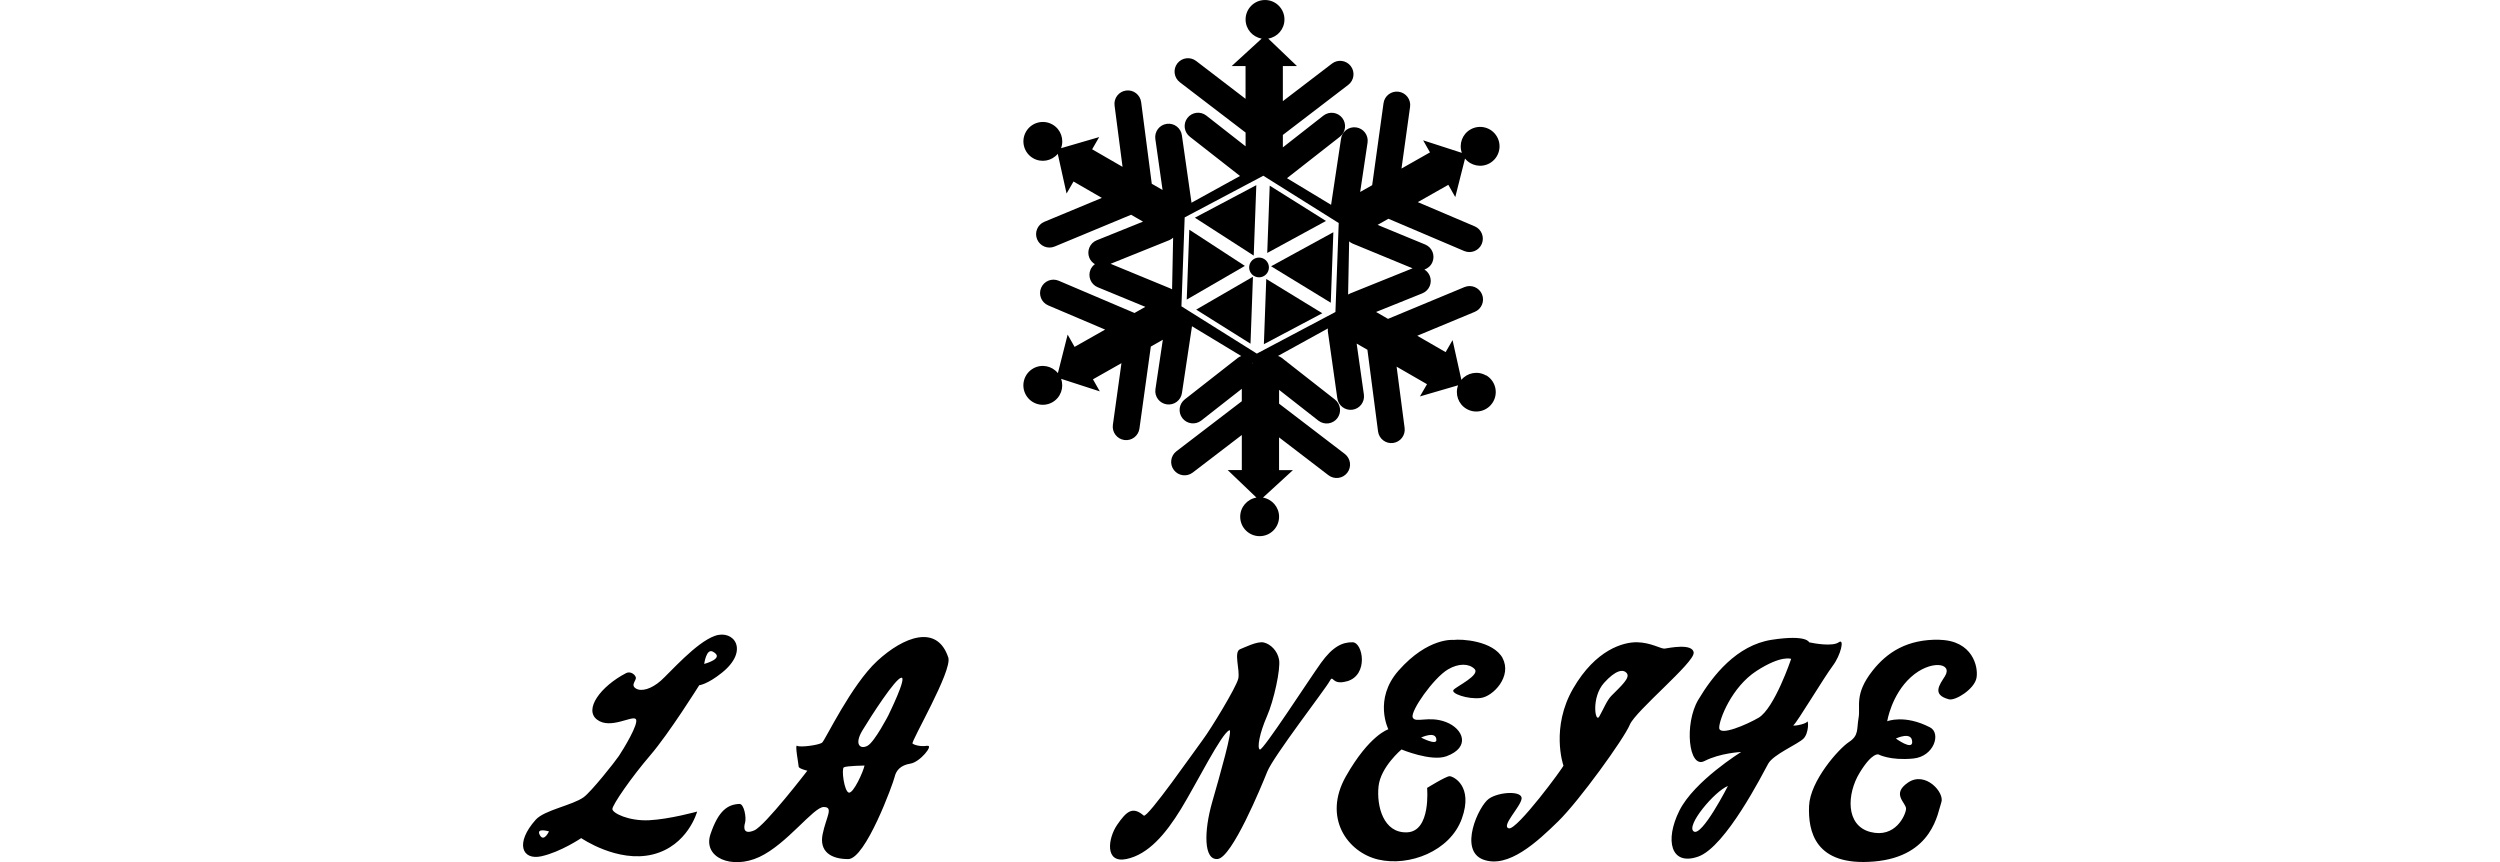 <svg xmlns="http://www.w3.org/2000/svg" width="145" height="50" viewBox="0 0 433.838 257.22">
  <path d="M287.337 112.022c-2.48-1.432-5.574-.818-7.347 1.31l-2.63-11.85-2.07 3.585-8.464-4.887 17.158-7.132c2.04-.85 3.006-3.19 2.16-5.23-.85-2.04-3.19-3.006-5.23-2.158L258.1 95.143l-3.562-2.057 13.85-5.578c2.04-.848 3.007-3.19 2.16-5.23-.334-.8-.902-1.43-1.588-1.854 1.034-.355 1.924-1.118 2.386-2.204.864-2.033-.083-4.38-2.115-5.246L254.99 67.1l3.227-1.827 22.61 9.62c2.033.864 4.382-.084 5.247-2.116.864-2.032-.083-4.382-2.116-5.247l-16.976-7.222 9.112-5.162 2.073 3.66 2.908-11.496c1.75 2.164 4.855 2.814 7.356 1.397 2.79-1.58 3.77-5.116 2.19-7.903-1.58-2.786-5.11-3.766-7.9-2.188-2.49 1.412-3.53 4.39-2.59 6.996l-11.55-3.742 2.04 3.602-8.5 4.816 2.56-18.405c.31-2.188-1.22-4.208-3.41-4.513-2.19-.302-4.21 1.225-4.51 3.414l-3.39 24.47-3.58 2.027L252 42.52c.303-2.19-1.226-4.21-3.413-4.51-2.19-.3-4.21 1.23-4.513 3.42l-2.96 19.686-13.16-7.95 15.76-12.34c1.756-1.343 2.09-3.854.747-5.61-1.34-1.752-3.85-2.086-5.61-.744l-12.13 9.5v-3.71l19.51-14.937c1.76-1.342 2.09-3.853.75-5.61-1.34-1.75-3.85-2.085-5.6-.743l-14.66 11.21V19.71h4.21l-8.57-8.197c2.75-.45 4.84-2.83 4.84-5.71 0-3.2-2.6-5.8-5.8-5.8s-5.8 2.6-5.8 5.8c0 2.867 2.07 5.24 4.8 5.71l-8.95 8.2h4.14v9.776l-14.75-11.3c-1.75-1.34-4.27-1.01-5.61.74-1.34 1.75-1.01 4.26.75 5.61l19.62 15.01v4.11l-11.75-9.2c-1.75-1.34-4.26-1.01-5.61.74-1.34 1.75-1.01 4.26.75 5.61l14.95 11.7-14.5 7.99c0-.09 0-.17-.01-.26L196.6 40.4c-.286-2.19-2.294-3.74-4.484-3.45-2.19.28-3.734 2.29-3.45 4.48l2.163 15.25-3.22-1.85-3.17-24.37c-.29-2.19-2.29-3.735-4.48-3.45-2.19.29-3.74 2.293-3.45 4.484l2.38 18.29-9.07-5.24 2.1-3.645-11.38 3.32c.98-2.61-.04-5.61-2.53-7.05-2.77-1.6-6.32-.65-7.92 2.12-1.6 2.77-.65 6.32 2.12 7.92 2.48 1.43 5.572.82 7.35-1.31l2.63 11.85 2.07-3.59 8.462 4.89-17.16 7.13c-2.04.84-3.01 3.19-2.16 5.23.85 2.04 3.19 3 5.23 2.15l22.81-9.48 3.56 2.05-13.85 5.58c-2.04.84-3.005 3.19-2.16 5.23.346.82.94 1.46 1.65 1.88-.55.41-1.02.95-1.31 1.63-.864 2.03.08 4.38 2.114 5.24l14.243 5.87-3.23 1.83-22.61-9.62c-2.04-.87-4.38.08-5.25 2.11-.868 2.03.08 4.38 2.112 5.243l16.98 7.22-9.11 5.16-2.073-3.66-2.91 11.496c-1.75-2.17-4.854-2.82-7.36-1.4-2.78 1.58-3.76 5.117-2.184 7.9 1.58 2.79 5.12 3.77 7.9 2.19 2.49-1.41 3.536-4.39 2.6-6.994l11.55 3.745-2.04-3.6 8.5-4.814-2.56 18.406c-.303 2.19 1.225 4.21 3.41 4.518 2.19.308 4.21-1.22 4.516-3.41l3.397-24.47 3.58-2.03-2.21 14.77c-.306 2.19 1.223 4.21 3.41 4.51 2.184.304 4.21-1.223 4.51-3.41l2.98-19.82c.002-.03 0-.06.003-.085l14.71 8.89c-.362.13-.72.32-1.04.56l-15.79 12.36c-1.754 1.34-2.09 3.857-.745 5.61 1.34 1.76 3.85 2.09 5.604.75l12.13-9.5v3.71l-19.51 14.93c-1.75 1.345-2.087 3.856-.745 5.61 1.342 1.754 3.853 2.09 5.61.746l14.65-11.21v10.47h-4.21l8.57 8.2c-2.747.46-4.84 2.84-4.84 5.716 0 3.203 2.592 5.8 5.8 5.8s5.8-2.597 5.8-5.8c0-2.86-2.08-5.236-4.81-5.707l8.943-8.2h-4.14v-9.77l14.75 11.3c1.76 1.34 4.27 1.003 5.61-.75 1.35-1.75 1.01-4.26-.74-5.61l-19.61-15v-4.12l11.76 9.21c1.757 1.344 4.27 1.01 5.61-.744 1.34-1.754 1.01-4.265-.745-5.61l-15.78-12.36c-.36-.28-.756-.49-1.166-.62l14.88-8.2c-.03.31-.04.63 0 .96l2.81 19.846c.29 2.19 2.3 3.735 4.49 3.45 2.19-.287 3.73-2.29 3.45-4.48l-2.166-15.26 3.21 1.85 3.173 24.36c.29 2.19 2.29 3.74 4.48 3.45 2.19-.283 3.73-2.29 3.45-4.48l-2.39-18.29 9.07 5.23-2.11 3.647 11.39-3.32c-.98 2.602.04 5.61 2.53 7.05 2.77 1.6 6.32.65 7.92-2.127 1.61-2.774.66-6.32-2.12-7.922zm-93.653-25.678c-.18-.114-.372-.217-.575-.303l-17.79-7.33 17.49-7.04c.44-.18.83-.44 1.17-.75l-.31 15.44zm23.866 21.974c-.002-.023 0-.044 0-.066l.36.22-.36-.154zm2.255.95h-.006v-.005.006zm22.624-16.186l-23.47 12.426-22.5-14.11.97-26.536 23.47-12.426 22.49 14.11-.98 26.536zm4.3-5.473c-.19.07-.37.17-.54.27l.31-15.86c.31.27.66.5 1.06.67l17.89 7.38c-.05.02-.1.02-.15.04l-18.59 7.49z"/>
  <path d="M198.806 68.534l-.764 20.856 17.35-10.05M200.86 92.38l16.208 10.17.732-19.98m1.002-27.322l-18.333 9.707 17.56 11.31m21.56-10.34l-16.79-10.53-.74 20.083m-1 27.22l17.43-9.233-16.72-10.224m19.25 7.09l.77-21.04-18.58 10.16"/>
  <circle cx="219.615" cy="79.799" r="2.949"/>
  <path d="M52.52 204.472s2.428-.192 6.88-3.784c8.225-6.634 3.504-12.95-2.133-10.97s-13.408 10.97-16.15 13.393-5.79 3.37-7.466 2.3.31-2.43 0-3.35-1.67-1.85-2.89-1.22c-7.62 3.96-12.64 10.82-8.68 13.87s10.52-1.37 11.58-.15-3.81 9.14-5.03 10.97-8.29 10.72-10.53 12.34c-3.37 2.43-11.71 3.82-14.3 6.71-6.25 6.99-4.11 12.19 1.68 10.91s11.89-5.42 11.89-5.42 10.82 7.47 21.33 4.88 13.26-12.8 13.26-12.8-8.23 2.29-14.32 2.59-10.97-2.13-10.97-3.35 5.64-9.44 11.28-16 14.61-20.9 14.61-20.9zm4.137-10.03c3.742 2.015-2.59 3.657-2.59 3.657s.61-4.73 2.59-3.66zM5.007 249.14c-1.22-2.286 2.743-1.067 2.743-1.067s-1.524 3.35-2.743 1.066zm115.64-26.63c-1.98.337-3.81-.187-4.417-.644s11.95-21.79 10.666-25.675c-3.352-10.13-13.408-6.16-21.178 1s-15.542 23.62-16.456 24.38-6.704 1.52-7.466.95.457 5.61.457 6.22 2.59 1.22 2.59 1.22-12.646 16.46-15.846 17.81-3.2-.74-2.742-2.27-.298-5.69-1.676-5.63c-3.51.15-6.25 1.98-8.63 9s6.34 10.66 14.57 6.83 16.15-14.91 19.2-14.91.76 2.9-.31 8.08 2.44 7.46 7.62 7.46 13.41-22.55 13.86-24.53 1.83-3.5 4.72-3.96 7.01-5.64 5.02-5.3zm-23.462 13.984c-1.37-.458-2.218-7.08-1.456-7.537s6.17-.538 6.17-.538c-.31 1.67-3.35 8.53-4.73 8.07zm11.884-23.16s-4.12 7.99-6.25 9.175-4.12-.31-1.53-4.59 9.75-15.41 11.58-15.71-3.81 11.12-3.81 11.12zm136.81-10.054c6.52-1.896 4.72-11.58 1.67-11.64s-5.94 1.278-9.45 6.154-17.37 26.358-18.25 25.853-.04-4.98 2.1-9.855 4.11-14.17 3.65-16.912-2.59-4.723-4.57-5.18-5.86 1.563-7.01 1.98c-2.11.763 0 6.247-.61 8.837s-8.23 15.084-10.52 18.13-16.61 23.62-17.68 22.703c-3.35-2.896-5.18-1.22-7.92 2.742s-3.81 11.58 2.74 10.225 11.73-7.482 16.3-14.948 12.15-22.72 14.44-23.48c1.1-.37-2.71 12.96-5.15 21.5s-2.59 17.36 1.67 16.91 12.95-21.48 14.78-26.06 17.37-24.68 18.59-26.97.46 1.37 5.18 0zm46.46-6.858c-2.9-5.333-12.5-5.79-14.63-5.485 0 0-7.62-.863-16.46 9.142-7.56 8.56-3.05 17.52-3.05 17.52s-5.64 1.67-12.65 14.01.45 22.7 9.64 24.86 21.43-2.46 24.94-12.22-2.59-12.65-3.66-12.65-6.71 3.5-6.71 3.5 1.21 12.95-5.95 13.25-9.15-7.92-8.54-13.71 6.85-11.02 6.85-11.02 8.84 3.7 13.41 2.03c7.31-2.68 5.03-8.23-.15-10.21s-9.14.45-9.91-1.37 6.17-11.75 10.51-14.33c3.19-1.9 6.29-1.78 7.92-.15 1.83 1.83-5.33 5.18-6.25 6.25s4.264 2.89 8.073 2.43 9.446-6.55 6.55-11.89zm-19.8 24.378c0 1.676-4.57-.73-4.57-.73s4.55-2.168 4.56.73zm76.78-26.053c-.31-2.895-7.32-1.42-8.69-1.22-.98.145-4.12-1.827-8.23-1.894s-12.34 2.2-19.05 13.78-3.05 22.7-2.9 23.005-13.87 19.35-16.3 18.74 3.5-6.4 3.81-8.837-6.71-2.13-9.76 0-9.14 15.39-1.68 18.16 16.15-5.35 22.39-11.45 19.65-24.68 21.33-28.79 19.35-18.58 19.05-21.48zm-24.55 12.834c-1.37 1.38-2.42 4.08-3.64 6.22s-2.46-5.75 1.45-10.07c3.42-3.79 5.72-4.21 6.78-2.84s-1.74 3.81-4.6 6.71zm65.99-8.87c2.44-3.2 3.65-8.38 1.83-7.07s-7.16.38-8.84.01c0 0-.61-2.37-11.13-.76s-17.68 10.74-21.94 17.9-2.9 20.72 1.83 18.29 10.97-2.71 10.97-2.71-14.02 8.66-18.44 17.5-2.59 16.61 5.63 13.71 19.35-24.98 20.88-27.73 8.83-5.79 10.51-7.46 1.52-5.78 1.06-5.02-4.88 1.52-3.96.91 9.14-14.32 11.57-17.52zm-41.44 49.37c-2.45-1.67 6.24-12.03 10.2-13.56 0 0-7.76 15.24-10.21 13.56zm19.34-33.92c-3.34 1.96-11.71 5.63-11.74 3-.03-2.44 3.72-12.18 11.15-16.98s10.32-3.58 10.32-3.58-4.97 14.78-9.75 17.58zm54.08-23.28c-9.75-.23-15.8 3.8-20.11 9.3-5.49 7-3.51 10.54-4.12 13.99s.15 5.25-2.9 7.25-11.58 11.6-11.88 19.06 1.67 18.07 19.35 16.58 19.04-14.75 20.11-17.64-4.73-9.45-9.91-5.94-.46 6.07-.61 7.91-3.2 8.8-10.66 6.85-7.01-11.4-3.2-17.65 5.64-5.48 5.64-5.48 3.48 1.89 10.36 1.22c6.25-.61 8.35-7.56 5.03-9.29-7.62-3.96-12.8-1.83-12.8-1.83s1.26-7.89 7.05-13.15 12.72-4.33 10.16-.26c-1.59 2.53-3.96 5.5 1.22 6.86 1.91.5 7.61-3.05 8.22-6.4s-1.22-11.12-10.97-11.35zm-8.23 30.53c.01 2.54-4.88-1.05-4.88-1.05s4.86-2.33 4.87 1.05z"/>
</svg>
